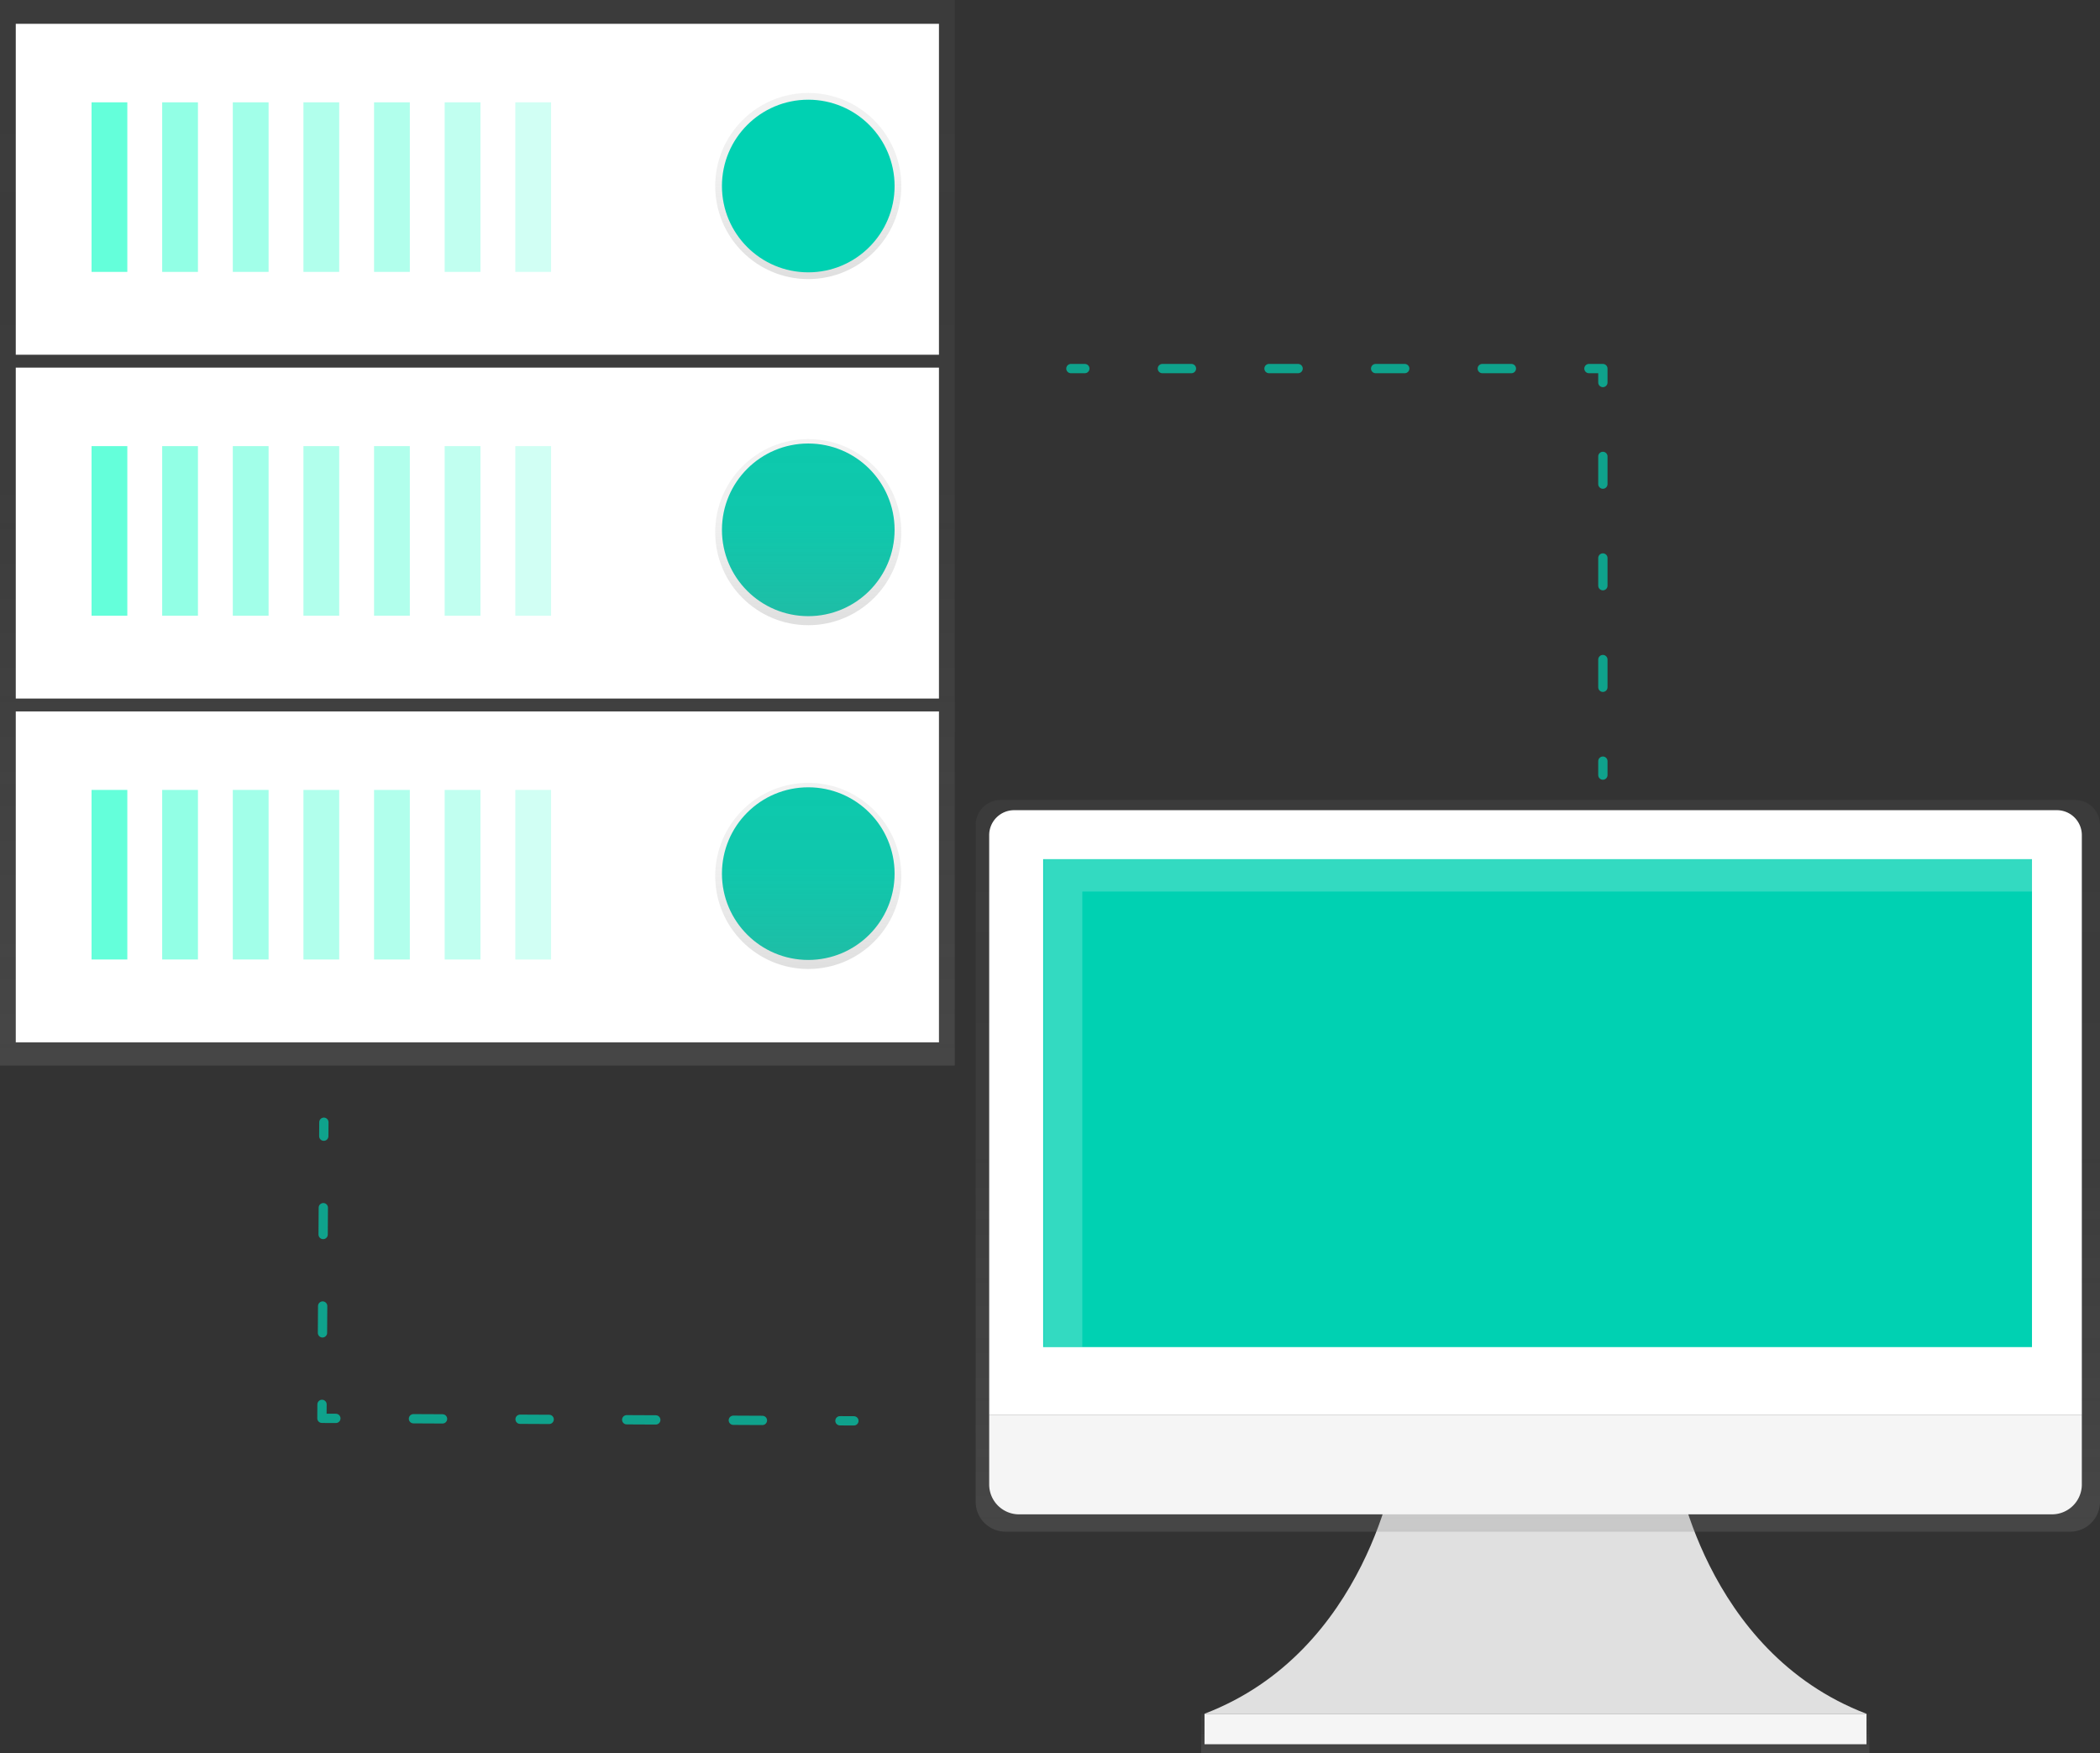 <svg xmlns="http://www.w3.org/2000/svg" xmlns:xlink="http://www.w3.org/1999/xlink" id="d208afe9-d246-44b1-9723-4e792280c828" width="904" height="754.77" data-name="Layer 1" viewBox="0 0 904 754.77"><rect x="0" y="0" width="904" height="754.77" fill="#333333" stroke="none"/><defs><linearGradient id="d0586609-2d1f-4894-831f-bc1bf1cfe805" x1="205.5" x2="205.5" y1="458.72" gradientUnits="userSpaceOnUse"><stop offset="0" stop-color="gray" stop-opacity=".25"/><stop offset=".54" stop-color="gray" stop-opacity=".12"/><stop offset="1" stop-color="gray" stop-opacity=".1"/></linearGradient><linearGradient id="dc1a1433-8955-4fce-8d84-3a5c46e8d5cb" x1="347.94" x2="347.94" y1="120.14" y2="40.02" xlink:href="#d0586609-2d1f-4894-831f-bc1bf1cfe805"/><linearGradient id="6583b9bd-7f21-4a55-b428-c52c7257def0" x1="347.94" x2="347.94" y1="269.14" y2="189.02" xlink:href="#d0586609-2d1f-4894-831f-bc1bf1cfe805"/><linearGradient id="d5bb9150-ad00-4040-8c31-39c92932ad3e" x1="347.94" x2="347.94" y1="417.14" y2="337.02" xlink:href="#d0586609-2d1f-4894-831f-bc1bf1cfe805"/><linearGradient id="43ab44a3-beba-4304-ae82-955b08a7fed3" x1="660.91" x2="660.91" y1="754.77" y2="737.77" xlink:href="#d0586609-2d1f-4894-831f-bc1bf1cfe805"/><linearGradient id="e180fe82-c096-4b7f-a7fc-e0d67eafb4b3" x1="810" x2="810" y1="732" y2="417" xlink:href="#d0586609-2d1f-4894-831f-bc1bf1cfe805"/></defs><title>server</title><rect width="411" height="458.72" fill="url(#d0586609-2d1f-4894-831f-bc1bf1cfe805)"/><rect width="397.41" height="142.46" x="6.79" y="306.27" fill="#fff"/><rect width="15.4" height="73" x="39.41" y="340.06" fill="#64ffda"/><g opacity=".7"><rect width="15.4" height="73" x="69.81" y="340.06" fill="#64ffda"/></g><g opacity=".6"><rect width="15.4" height="73" x="100.22" y="340.06" fill="#64ffda"/></g><g opacity=".5"><rect width="15.4" height="73" x="130.62" y="340.06" fill="#64ffda"/></g><g opacity=".5"><rect width="15.4" height="73" x="161.02" y="340.06" fill="#64ffda"/></g><g opacity=".4"><rect width="15.4" height="73" x="191.42" y="340.06" fill="#64ffda"/></g><g opacity=".3"><rect width="15.4" height="73" x="221.83" y="340.06" fill="#64ffda"/></g><circle cx="347.94" cy="376.09" r="37.16" fill="#00d1b2"/><rect width="397.41" height="142.46" x="6.79" y="158.26" fill="#fff"/><rect width="15.4" height="73" x="39.41" y="192.05" fill="#64ffda"/><g opacity=".7"><rect width="15.4" height="73" x="69.81" y="192.05" fill="#64ffda"/></g><g opacity=".6"><rect width="15.4" height="73" x="100.22" y="192.05" fill="#64ffda"/></g><g opacity=".5"><rect width="15.4" height="73" x="130.62" y="192.05" fill="#64ffda"/></g><g opacity=".5"><rect width="15.4" height="73" x="161.02" y="192.05" fill="#64ffda"/></g><g opacity=".4"><rect width="15.4" height="73" x="191.42" y="192.05" fill="#64ffda"/></g><g opacity=".3"><rect width="15.4" height="73" x="221.83" y="192.05" fill="#64ffda"/></g><circle cx="347.94" cy="228.09" r="37.16" fill="#00d1b2"/><rect width="397.41" height="142.46" x="6.79" y="10.25" fill="#fff"/><rect width="15.4" height="73" x="39.41" y="44.05" fill="#64ffda"/><g opacity=".7"><rect width="15.4" height="73" x="69.81" y="44.05" fill="#64ffda"/></g><g opacity=".6"><rect width="15.4" height="73" x="100.22" y="44.05" fill="#64ffda"/></g><g opacity=".5"><rect width="15.4" height="73" x="130.62" y="44.05" fill="#64ffda"/></g><g opacity=".5"><rect width="15.4" height="73" x="161.02" y="44.05" fill="#64ffda"/></g><g opacity=".4"><rect width="15.4" height="73" x="191.42" y="44.05" fill="#64ffda"/></g><g opacity=".3"><rect width="15.4" height="73" x="221.83" y="44.05" fill="#64ffda"/></g><circle cx="347.94" cy="80.08" r="40.06" fill="url(#dc1a1433-8955-4fce-8d84-3a5c46e8d5cb)"/><circle cx="347.94" cy="229.08" r="40.06" fill="url(#6583b9bd-7f21-4a55-b428-c52c7257def0)"/><circle cx="347.94" cy="377.08" r="40.06" fill="url(#d5bb9150-ad00-4040-8c31-39c92932ad3e)"/><circle cx="347.94" cy="80.08" r="37.16" fill="#00d1b2"/><g opacity=".7"><line x1="461" x2="467" y1="158.67" y2="158.67" fill="none" stroke="#00d1b2" stroke-linecap="round" stroke-linejoin="round" stroke-width="4"/><line x1="500.38" x2="667.31" y1="158.67" y2="158.67" fill="none" stroke="#00d1b2" stroke-dasharray="12.52 33.38" stroke-linecap="round" stroke-linejoin="round" stroke-width="4"/><polyline fill="none" stroke="#00d1b2" stroke-linecap="round" stroke-linejoin="round" stroke-width="4" points="684 158.67 690 158.67 690 164.67"/><line x1="690" x2="690" y1="196.48" y2="311.77" fill="none" stroke="#00d1b2" stroke-dasharray="11.93 31.8" stroke-linecap="round" stroke-linejoin="round" stroke-width="4"/><line x1="690" x2="690" y1="327.67" y2="333.67" fill="none" stroke="#00d1b2" stroke-linecap="round" stroke-linejoin="round" stroke-width="4"/></g><g opacity=".7"><line x1="367.58" x2="361.58" y1="611.67" y2="611.64" fill="none" stroke="#00d1b2" stroke-linecap="round" stroke-linejoin="round" stroke-width="4"/><line x1="328.2" x2="161.28" y1="611.48" y2="610.68" fill="none" stroke="#00d1b2" stroke-dasharray="12.52 33.38" stroke-linecap="round" stroke-linejoin="round" stroke-width="4"/><polyline fill="none" stroke="#00d1b2" stroke-linecap="round" stroke-linejoin="round" stroke-width="4" points="144.58 610.61 138.58 610.58 138.62 604.58"/><line x1="138.82" x2="139.28" y1="573.79" y2="504.52" fill="none" stroke="#00d1b2" stroke-dasharray="11.55 30.79" stroke-linecap="round" stroke-linejoin="round" stroke-width="4"/><line x1="139.38" x2="139.42" y1="489.12" y2="483.12" fill="none" stroke="#00d1b2" stroke-linecap="round" stroke-linejoin="round" stroke-width="4"/></g><path fill="#e0e0e0" d="M869.21,703.08s11.92,80.48,82.27,107.31h-285c70.35-26.83,82.27-107.31,82.27-107.31Z" transform="translate(-148 -72.62)"/><rect width="287.65" height="17" x="517.09" y="737.77" fill="url(#43ab44a3-beba-4304-ae82-955b08a7fed3)"/><rect width="284.96" height="13.12" x="518.52" y="737.77" fill="#f5f5f5"/><path fill="url(#e180fe82-c096-4b7f-a7fc-e0d67eafb4b3)" d="M1041.25,417H578.75A10.75,10.75,0,0,0,568,427.75V719.14A12.86,12.86,0,0,0,580.86,732h458.28A12.86,12.86,0,0,0,1052,719.14V427.75A10.75,10.75,0,0,0,1041.25,417Z" transform="translate(-148 -72.62)"/><path fill="#fff" d="M436.57,348.78H885.43a10.75,10.75,0,0,1,10.75,10.75V609a0,0,0,0,1,0,0H425.82a0,0,0,0,1,0,0V359.54A10.75,10.75,0,0,1,436.57,348.78Z"/><path fill="#f5f5f5" d="M1031.32,724.54H586.68a12.86,12.86,0,0,1-12.86-12.86V681.62h470.36v30.06A12.86,12.86,0,0,1,1031.32,724.54Z" transform="translate(-148 -72.62)"/><rect width="425.65" height="210.06" x="449.07" y="369.86" fill="#00d1b2"/><polygon fill="#fff" points="465.91 383.8 874.99 383.8 874.99 369.79 449.34 369.79 449.34 579.85 465.91 579.85 465.91 383.8" opacity=".2"/></svg>